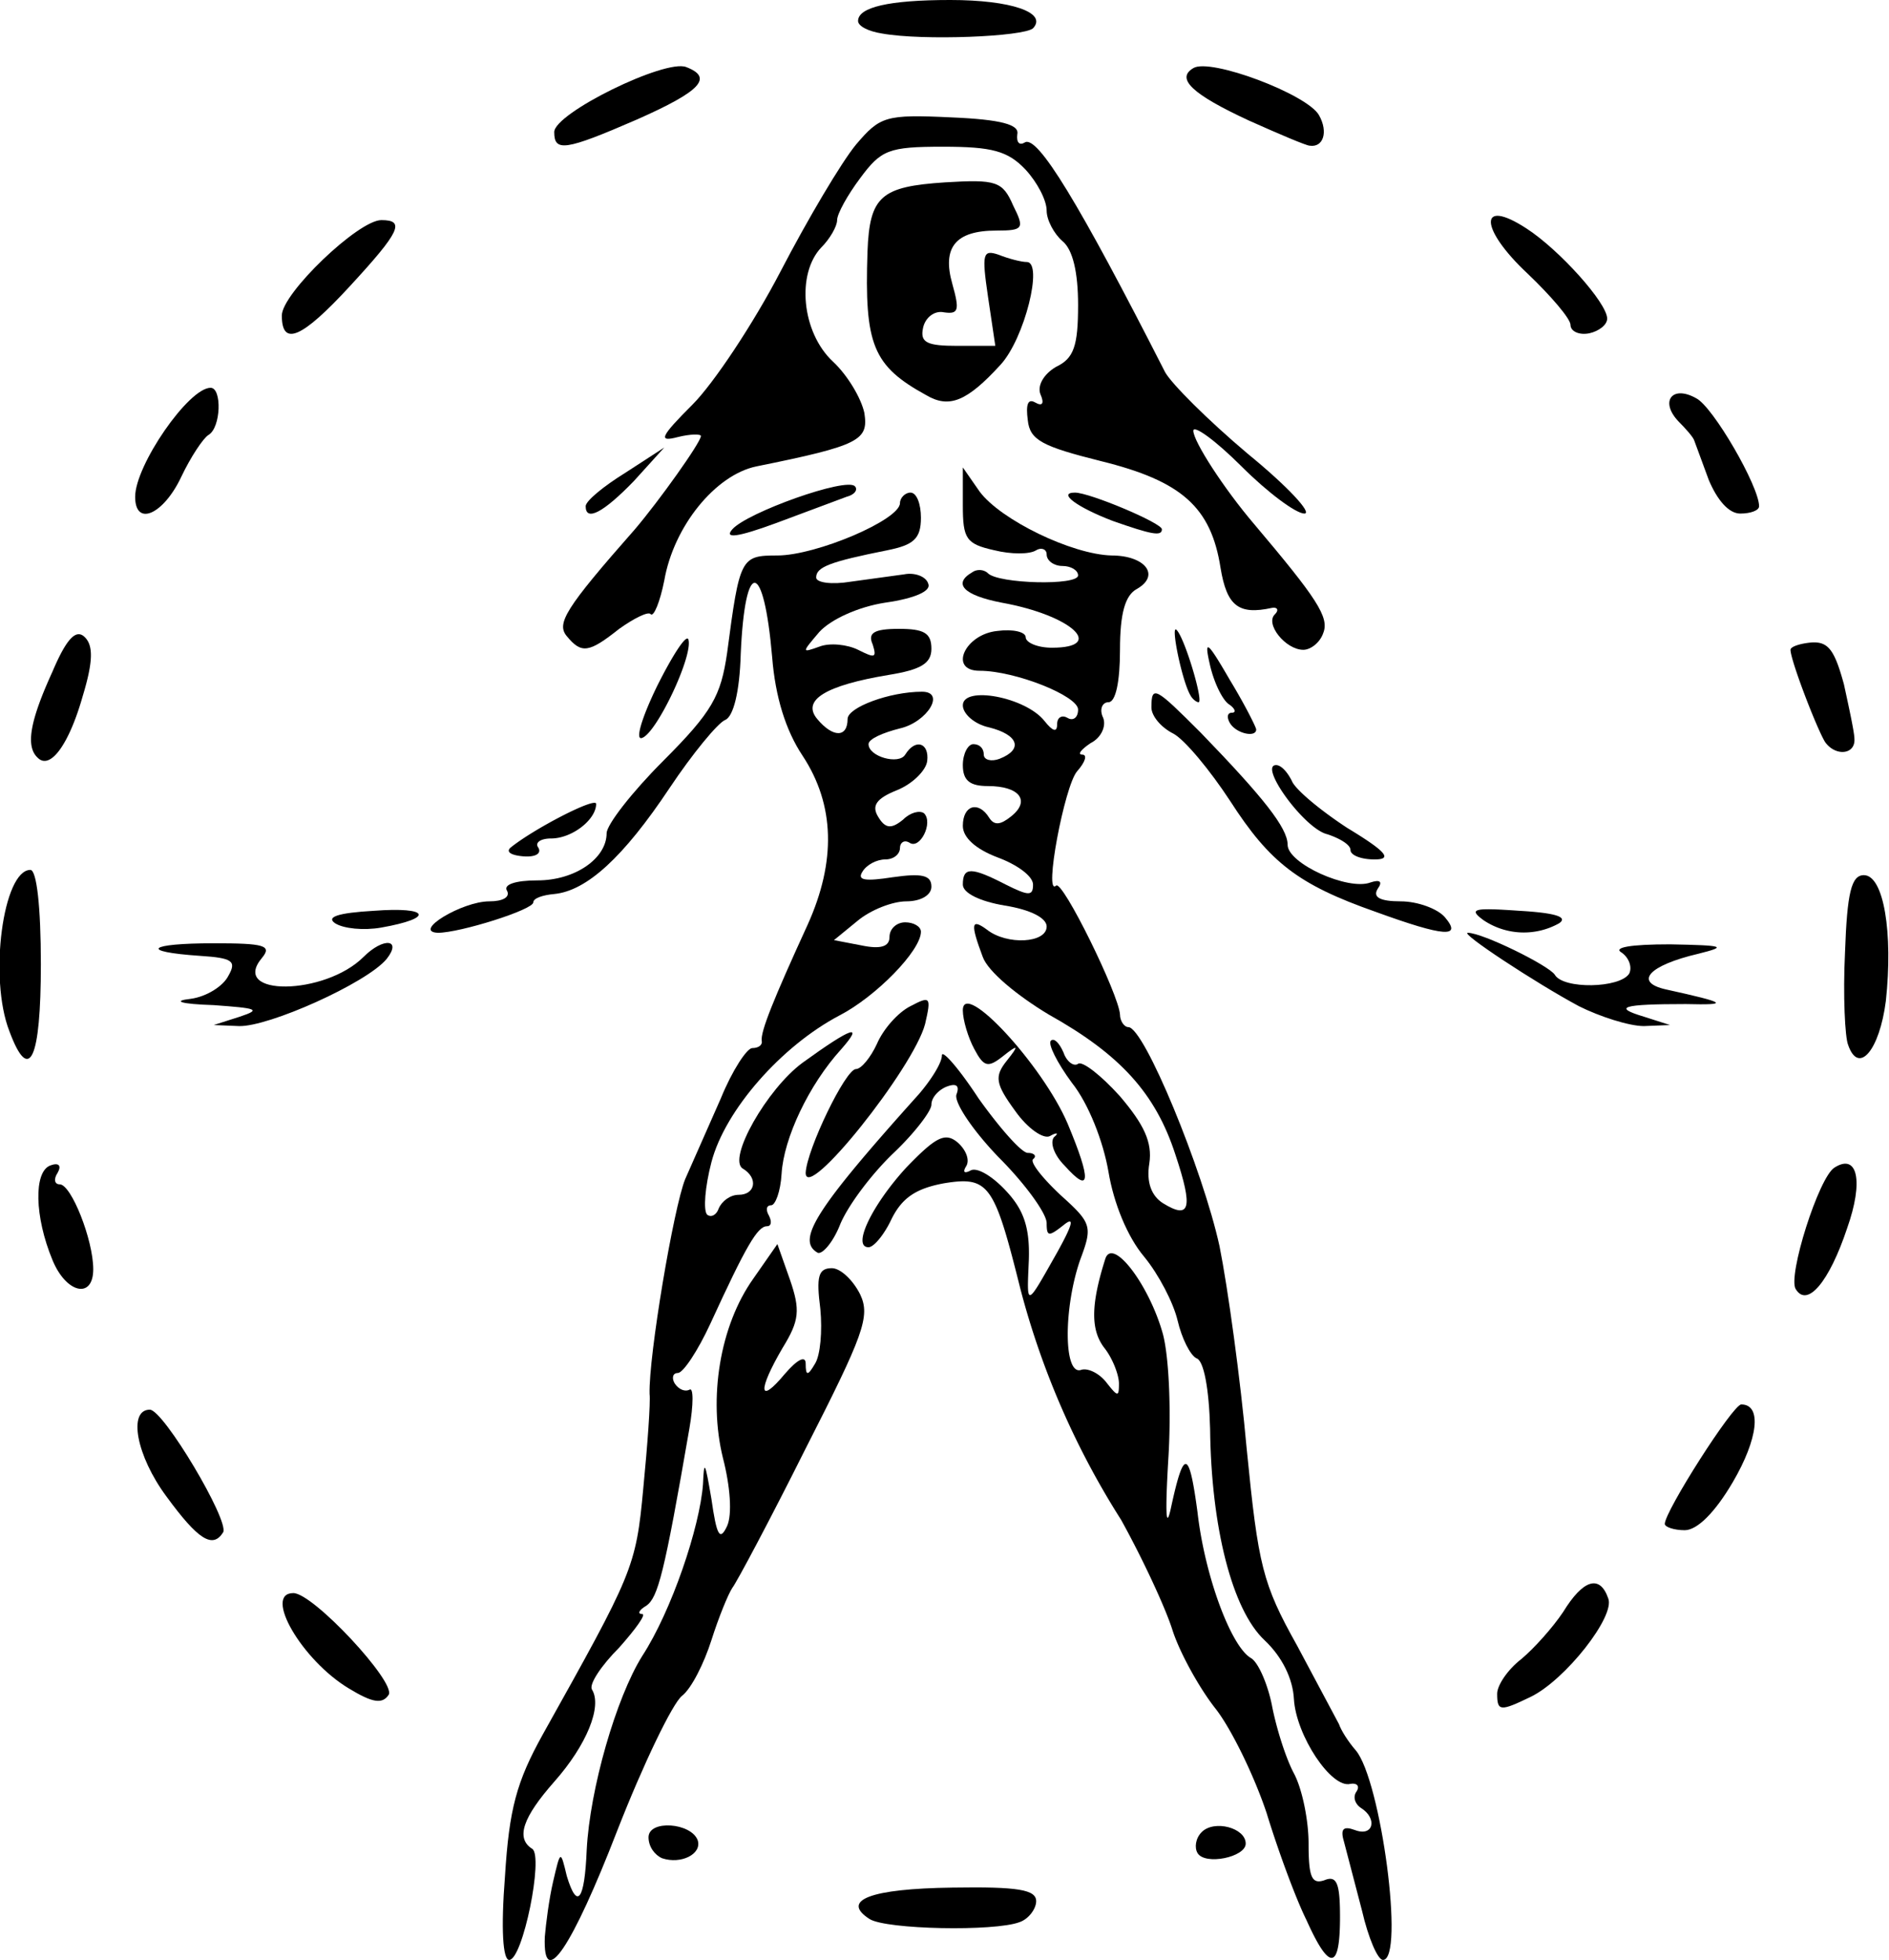 <svg xmlns="http://www.w3.org/2000/svg" id="root" viewBox="271 40 1803 1870">
  <path
    d="M753 1830c4-64 11-90 36-135 86-154 89-159 96-235 4-41 7-82 6-90-1-36 23-178 34-205l34-77c11-27 25-48 30-48 6 0 10-3 9-7-1-9 11-39 44-111 27-60 26-114-5-161-16-24-26-56-29-94-8-93-26-95-30-3-1 36-7 60-15 63-7 3-31 32-53 65-44 66-79 98-110 101-11 1-20 4-20 8 0 7-70 29-91 29-25-1 23-30 49-30 13 0 20-4 17-10-4-6 8-10 29-10 36 0 66-21 66-45 0-8 24-39 54-69 47-47 55-62 61-103 12-91 13-93 48-93 37 0 117-34 117-50 0-5 5-10 10-10 6 0 10 11 10 24 0 20-7 26-32 31-55 11-68 16-68 26 0 5 15 7 33 4l51-7c10-2 21 2 23 9 3 7-13 14-41 18-26 4-52 16-63 28-17 20-17 20 0 14 10-4 27-2 37 3 16 8 18 8 14-5-5-11 1-15 25-15s31 4 31 19c0 14-10 20-41 25-60 10-83 24-68 42s29 18 29 0c0-11 40-26 71-26 23 0 5 29-21 35-16 4-30 10-30 15 0 12 29 20 35 10 10-16 23-11 21 6-1 9-14 22-29 28-20 8-24 15-18 25 7 12 13 12 24 3 7-7 16-9 20-6 9 9-4 35-14 28-5-3-9 0-9 5 0 6-6 11-14 11s-18 5-22 12c-5 8 3 9 29 5 28-4 37-2 37 9 0 8-10 14-24 14-13 0-34 8-47 19l-22 18 26 5c19 4 27 1 27-8 0-8 7-14 15-14s15 4 15 9c0 18-43 62-78 80-55 29-109 90-122 140-6 23-8 46-4 50 4 3 9 0 11-6 3-7 11-13 19-13 16 0 19-16 4-25s23-76 57-101c47-34 59-38 37-13-31 34-55 85-57 119-1 17-6 30-10 30-5 0-5 5-2 10 3 6 2 10-2 10-9 0-20 19-54 93-12 26-26 47-31 47s-6 5-3 10c4 6 10 8 14 6 4-3 4 14 0 37-24 139-30 161-41 169-7 4-9 8-4 8 4 0-6 14-22 32-17 17-29 35-26 40 10 16-5 53-36 88-30 34-37 54-21 64 11 7-9 106-22 106-6 0-8-29-4-80z"
  />
  <path
    d="M791 1888c1-12 4-36 8-53 7-30 7-30 13-5 10 33 17 23 19-25 3-58 28-145 53-185 28-43 55-123 58-164 1-24 2-21 8 14 5 35 8 41 15 26 5-11 3-38-4-65-14-57-3-126 29-171l23-33 12 34c10 29 9 39-7 65-24 41-23 55 2 25 12-14 20-18 20-10 0 12 2 12 9 0 5-8 7-31 5-52-4-31-2-39 11-39 8 0 20 11 27 25 10 21 3 39-52 147-34 68-66 128-70 133-4 6-13 28-20 50s-19 46-28 53-37 65-62 129c-43 111-71 153-69 101z"
  />
  <path
    d="M1518 1872c-10-20-27-66-38-102-12-36-34-81-49-100s-34-53-41-75-29-69-49-105a776 776 0 0 1-96-220c-25-100-30-108-73-101-27 5-40 14-50 34-7 15-17 27-22 27-16 0 3-40 36-76 28-29 37-34 49-24 8 7 12 17 8 23-3 5-2 7 4 4 6-4 21 5 34 19 17 18 23 35 22 66-2 46-3 46 27-7 15-27 17-35 6-26-14 11-16 11-16-2 0-9-20-37-46-63-25-26-43-53-40-60 3-8 0-11-10-7-7 3-14 10-14 17 0 6-16 27-36 46s-43 49-51 68c-7 18-18 30-22 27-20-12-1-42 97-151 12-14 22-30 22-37 0-6 16 12 35 41 20 28 41 52 47 52s9 3 5 6c-3 3 9 18 26 34 30 27 31 30 19 62-16 46-16 111 1 105 6-2 17 3 24 12 11 14 12 14 12 1 0-8-6-24-14-34-13-17-13-41 1-85 7-21 42 25 55 72 6 23 8 76 5 121-3 52-2 67 3 43 12-55 17-54 25 6 7 61 32 128 51 139 7 4 16 25 20 45 4 21 13 50 21 65s14 45 14 67c0 32 3 39 15 35 12-5 15 3 15 35 0 51-10 52-32 3z"
  />
  <path
    d="m1571 1863-17-65c-4-13-1-16 10-12 18 7 22-11 6-21-6-4-8-11-4-16 3-5 0-8-6-7-18 5-52-46-54-81-1-19-11-40-28-56-31-29-51-108-52-202-1-38-6-65-13-67-6-3-14-19-18-36s-18-44-32-61c-16-19-29-51-34-81-5-29-19-65-35-85-14-19-23-37-20-40s8 2 12 11c3 9 10 14 14 11s22 11 40 31c23 27 31 44 28 64-3 18 2 31 13 38 26 16 29 5 12-46-19-59-53-96-121-134-30-18-58-41-63-55-12-32-11-37 4-26 19 15 57 13 57-3 0-8-15-16-40-20-24-4-40-12-40-20 0-17 8-17 41 0 22 11 26 11 26 0 0-8-15-19-34-26-21-8-33-19-33-30 0-20 15-24 25-8 5 8 11 7 21-1 19-15 8-29-22-29-17 0-24-5-24-20 0-11 5-20 10-20 6 0 10 4 10 10 0 5 7 7 15 4 23-9 18-23-10-30-14-3-25-13-25-21 0-19 60-8 78 15 8 10 12 11 12 3 0-7 5-9 10-6s10 0 10-8c0-13-60-37-94-37-30 0-14-35 17-38 15-2 27 1 27 6s11 10 25 10c52 0 19-31-48-43-36-7-47-18-28-29 4-3 11-3 15 1 10 10 86 12 86 2 0-5-7-9-15-9s-15-5-15-11c0-5-5-7-10-4-6 4-24 4-40 0-27-6-30-11-30-43v-36l16 23c20 27 88 60 126 61 32 0 47 19 24 32-11 6-16 23-16 58 0 30-4 50-11 50-6 0-9 7-5 15 3 8-2 19-12 24-9 6-13 11-8 11s3 7-5 16c-12 14-32 120-20 109 6-6 60 104 61 123 0 6 4 12 8 12 15 0 71 136 87 209 8 40 20 127 26 194 11 111 15 128 48 187l40 75c2 6 9 17 16 25 24 28 47 200 26 200-5 0-14-21-20-47zm-470 8c-28-18 1-29 79-30 63-1 80 2 80 13 0 7-7 17-16 20-24 9-127 7-143-3zm-198-58c-7-3-13-11-13-20 0-17 41-14 47 3 4 13-16 23-34 17zm511-5c-3-5-2-14 4-20 12-12 42-4 42 11 0 13-39 21-46 9zm-810-157c-45-27-82-91-53-91 19 0 98 85 91 97-6 9-15 8-38-6zm1096 5c0-8 10-23 23-33 12-10 30-30 40-45 19-31 35-36 43-13 7 17-41 78-74 94-29 14-32 14-32-3zM430 1468c-29-39-37-83-16-83 13 0 76 106 70 117-10 16-24 7-54-34zm1430 26c0-12 65-114 73-114 20 0 16 33-8 74-17 29-34 46-46 46-10 0-19-3-19-6zm125-224c-8-12 22-107 37-116 22-14 28 13 12 58-17 51-38 76-49 58zm-1664-28c-17-41-18-84-2-90 8-3 11 0 7 7-4 6-3 11 2 11 11 0 32 53 32 81 0 29-26 23-39-9zm719-83c1-22 38-99 48-99 5 0 14-11 20-24 6-14 20-30 32-36 19-10 20-9 14 17-11 42-114 171-114 142z"
  />
  <path
    d="M1287 1152c-10-10-14-22-10-27 5-4 3-5-4-1-6 3-21-7-33-24-19-26-20-33-8-48s11-16-4-4c-14 11-18 10-27-7-6-11-11-28-11-37 0-30 76 52 100 108 23 55 22 68-3 40zM280 1024c-20-51-6-154 20-154 6 0 10 35 10 90 0 91-11 115-30 64zm1755 13c-3-7-5-47-3-88 2-57 6-74 18-74 19 0 28 55 21 120-6 47-26 71-36 42zm-1535-27c21-7 16-8-25-11-32-1-40-4-22-6 15-2 31-12 36-22 8-14 4-17-27-19-59-4-50-12 13-12 48 0 56 2 46 14-31 37 60 36 97-1 19-19 37-17 22 2-19 23-113 65-141 64l-24-1 25-8zm1278-10c-41-22-114-70-106-70 14 0 77 31 83 40 8 14 62 13 71-1 3-6 0-15-7-20-9-5 8-8 46-8 52 1 55 2 27 9-47 11-62 27-31 34 59 13 61 15 19 14-61 0-70 3-40 12l25 8-25 1c-14 0-42-9-62-19zM591 921c-9-6 2-10 37-12 53-4 58 7 7 16-17 3-36 1-44-4zm993-11c-74-26-101-47-139-106-19-29-43-58-54-64-12-6-21-17-21-25 0-22 4-19 47 24 60 62 83 91 83 107 0 18 58 44 79 36 9-3 12-1 7 6-5 8 2 12 22 12 16 0 35 7 42 15 17 20 0 19-66-5z"
  />
  <path
    d="M1687 918c-15-11-9-12 34-9 35 2 47 6 38 12a69 69 0 0 1-72-3zm-929-69c22-18 82-49 82-42 0 15-23 33-43 33-10 0-16 4-12 9 3 6-4 9-15 8s-16-4-12-8zm802 2c0-5-10-11-22-15-22-5-66-66-49-66 5 0 11 7 15 15 3 8 27 28 53 45 38 23 43 30 26 30-13 0-23-4-23-9zM307 763c-12-11-7-36 14-82 14-33 23-41 31-33s8 23-2 56c-13 46-31 71-43 59zm1706-15c-8-13-33-78-33-88 0-3 9-6 20-7 16-1 22 7 31 40 5 23 10 46 10 52 1 15-18 17-28 3zM898 695c15-30 28-50 30-45 5 15-30 89-44 94-7 3-1-18 14-49zm547 35c-3-5-3-10 2-10 4 0 3-4-3-8s-14-20-18-37c-6-26-3-24 19 14 14 23 25 45 25 47 0 8-19 4-25-6zm-38-27c-8-14-19-68-13-62 8 8 26 69 21 69-2 0-6-3-8-7z"
  />
  <path
    d="M812 647c-10-12-2-26 65-102 23-27 63-83 63-89 0-2-10-2-22 1-19 5-17 0 14-31 20-20 58-77 84-127s58-104 72-121c23-27 28-29 91-26 48 2 65 7 63 16-1 8 2 11 7 8 12-8 52 58 134 219 6 11 41 46 79 78 38 31 62 57 54 57s-35-20-60-45-46-40-46-34c0 10 29 55 58 89 60 71 72 89 66 104-3 9-12 16-19 16-17 0-37-25-27-34 4-4 2-7-3-6-32 7-43-2-49-38-9-58-37-83-114-102-56-14-68-20-70-39-2-15 0-21 7-17s9 1 5-8c-3-8 3-19 15-26 17-8 21-20 21-59 0-31-5-53-15-61-8-7-15-20-15-29 0-10-9-27-20-39-17-18-32-22-79-22-52 0-59 3-79 30-12 16-22 34-22 40s-7 18-15 26c-24 25-19 81 11 109 14 13 27 35 30 49 4 26-4 31-103 51-39 8-79 57-88 109-4 20-10 35-13 32-2-3-16 4-30 14-29 23-36 24-50 7z"
  />
  <path
    d="M970 545c14-16 109-50 117-41 3 3 0 8-8 10l-67 25c-38 14-50 15-42 6zm363-8c-34-13-53-27-36-27 14 0 83 29 83 35 0 7-10 5-47-8zm-933-23c0-30 51-104 72-104 11 0 10 38-2 45-5 3-17 21-26 40-17 36-44 48-44 19zm430 9c0-5 17-19 38-32l37-24-29 32c-29 30-46 39-46 24zm1072-25-14-38c-1-3-8-11-15-18-18-19-6-35 17-22 16 8 60 84 60 103 0 4-8 7-18 7-11 0-22-13-30-32zm-747-81c-51-28-59-48-56-137 2-53 13-62 74-66 49-3 55-1 65 22 11 22 10 24-16 24-39 0-52 16-42 51 7 25 6 29-8 27-9-2-18 5-20 15-3 14 4 17 33 17h36l-7-47c-6-41-5-45 10-40 10 4 22 7 27 7 16 0-2 73-25 98-32 35-49 42-71 29zm-615-76c0-21 73-91 95-91 23 0 18 11-30 63-46 50-65 58-65 28zm1230 9c0-6-19-28-41-49-46-43-47-73-1-43 31 20 77 71 77 86 0 6-8 12-17 14-10 2-18-2-18-8zM800 166c0-18 106-70 126-62 26 10 14 23-47 50-69 30-79 31-79 12zm663-11c-54-25-70-40-53-50 16-10 109 25 120 45 9 16 4 31-9 29-3 0-29-11-58-24zm-350-83c-13-2-23-7-23-12 0-13 29-20 88-20 58 0 93 12 79 27-9 8-105 12-144 5z"
  />
</svg>
